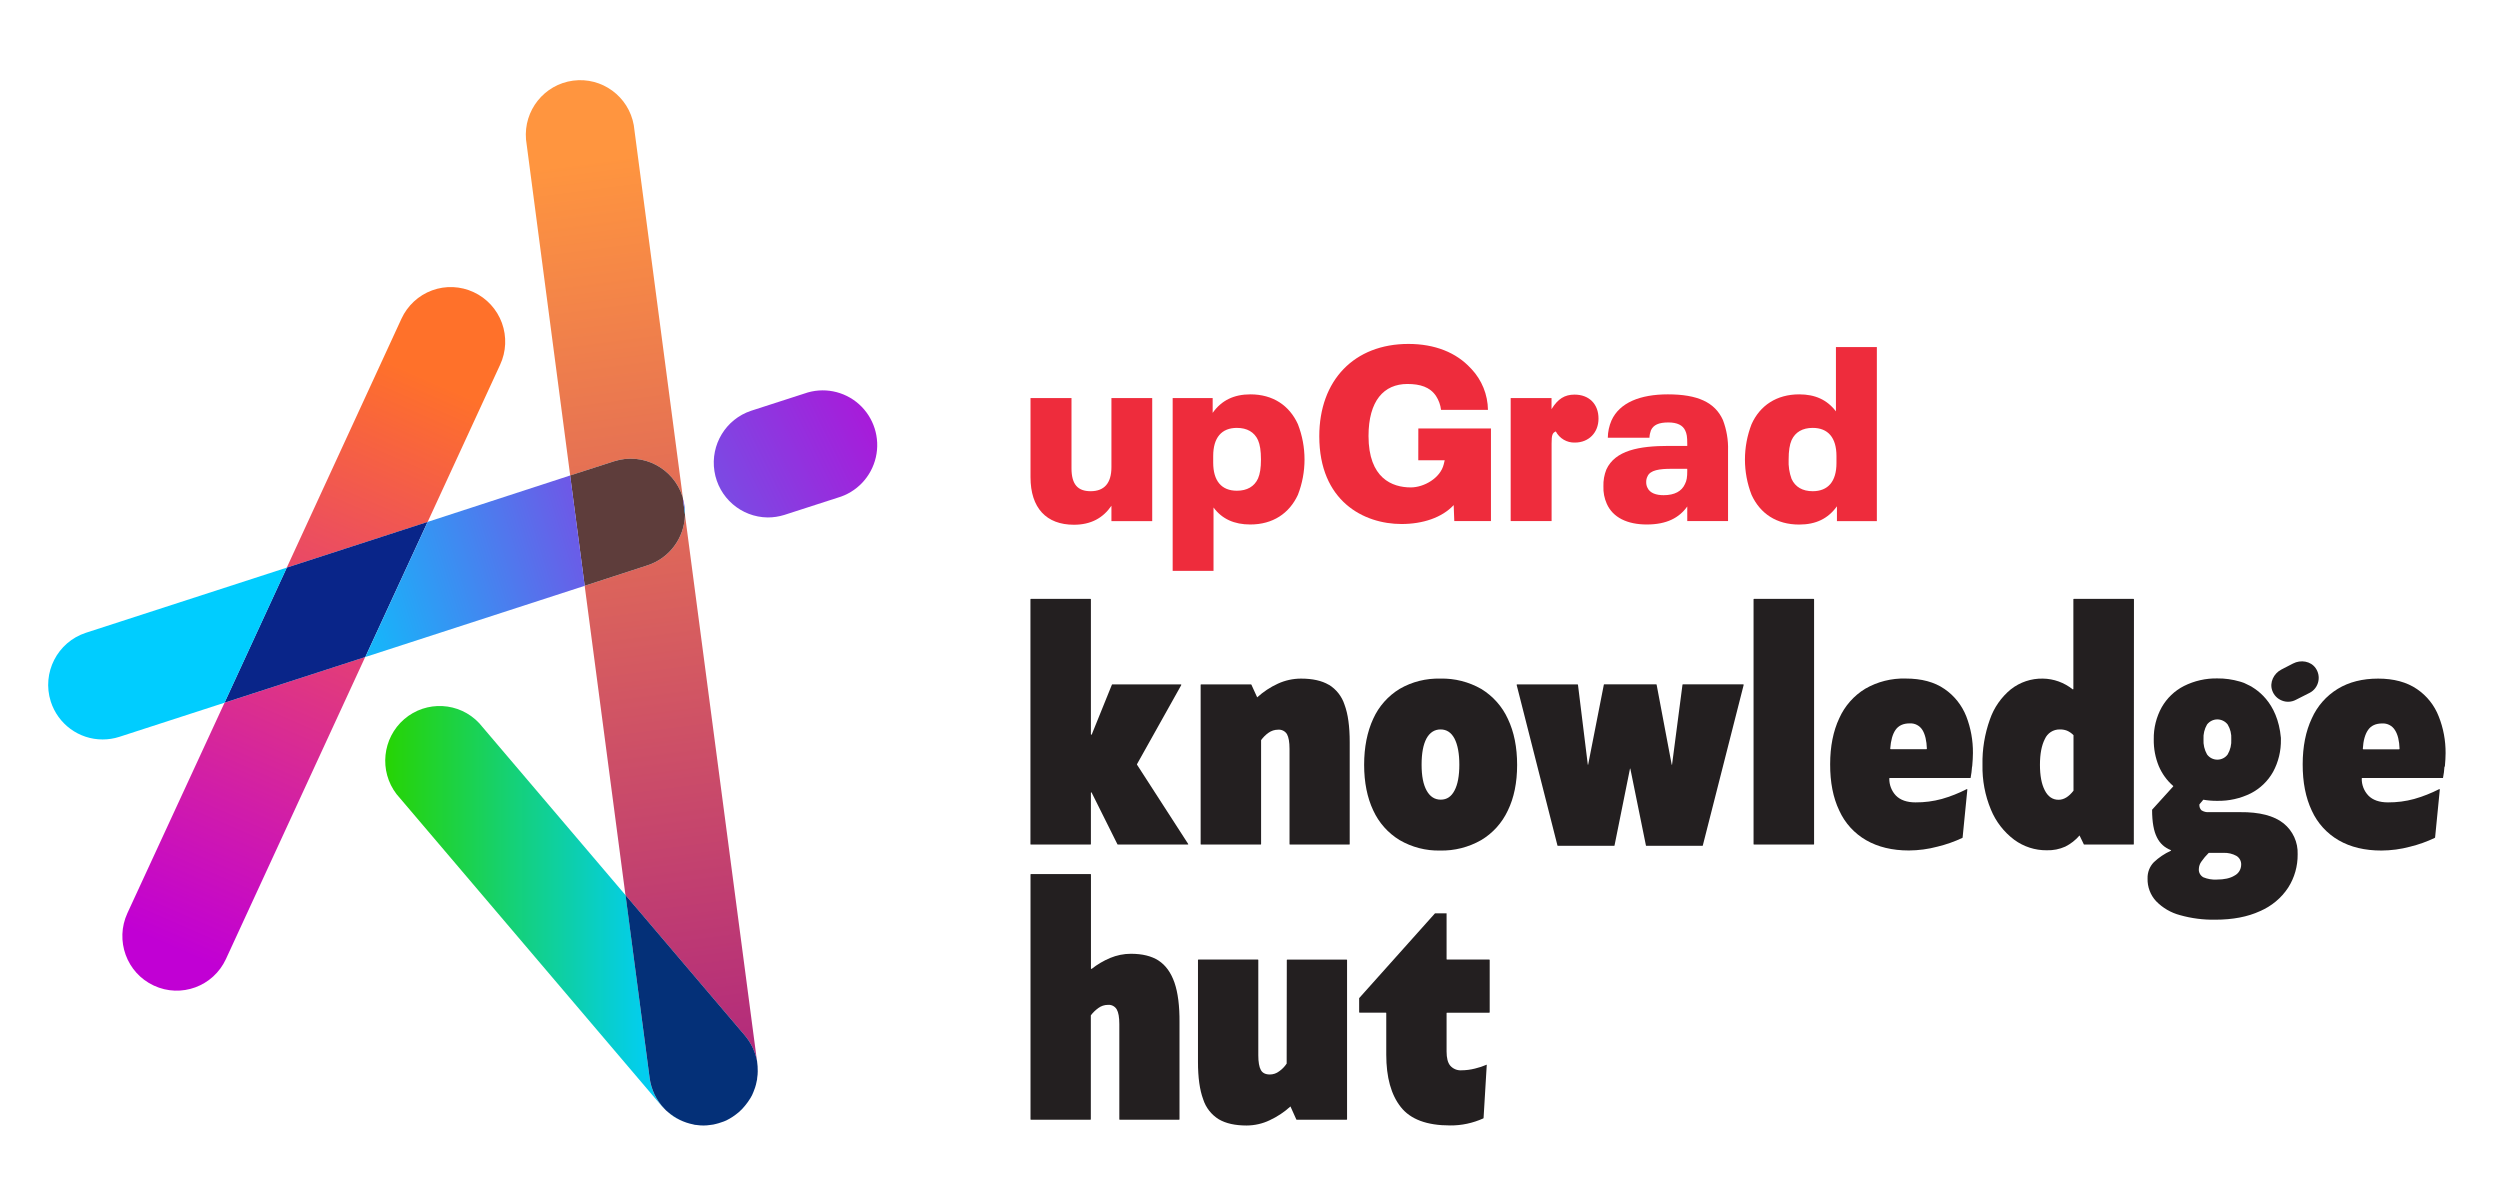 <?xml version="1.0" encoding="UTF-8"?>
<svg xmlns="http://www.w3.org/2000/svg" xmlns:xlink="http://www.w3.org/1999/xlink" width="147" height="70" viewBox="0 0 147 70" version="1.1">
<defs>
<linearGradient id="linear0" gradientUnits="userSpaceOnUse" x1="77.21" y1="416.42" x2="186.41" y2="164.5" gradientTransform="matrix(0.133,0,0,0.134,0,0.037)">
<stop offset="0" style="stop-color:rgb(75.686%,0%,83.137%);stop-opacity:1;"/>
<stop offset="1" style="stop-color:rgb(100%,44.314%,16.471%);stop-opacity:1;"/>
</linearGradient>
<linearGradient id="linear1" gradientUnits="userSpaceOnUse" x1="80.77" y1="417.97" x2="189.98" y2="166.05" gradientTransform="matrix(0.133,0,0,0.134,0,0.037)">
<stop offset="0" style="stop-color:rgb(75.686%,0%,83.137%);stop-opacity:1;"/>
<stop offset="1" style="stop-color:rgb(100%,44.314%,16.471%);stop-opacity:1;"/>
</linearGradient>
<linearGradient id="linear2" gradientUnits="userSpaceOnUse" x1="422.3" y1="163.36" x2="135.16" y2="304.93" gradientTransform="matrix(0.133,0,0,0.134,0,0.037)">
<stop offset="0" style="stop-color:rgb(75.686%,0%,83.137%);stop-opacity:1;"/>
<stop offset="1" style="stop-color:rgb(0%,80.392%,100%);stop-opacity:1;"/>
</linearGradient>
<linearGradient id="linear3" gradientUnits="userSpaceOnUse" x1="257.44" y1="70.34" x2="329.42" y2="621.34" gradientTransform="matrix(0.133,0,0,0.134,0,0.037)">
<stop offset="0" style="stop-color:rgb(100%,58.431%,24.706%);stop-opacity:1;"/>
<stop offset="1" style="stop-color:rgb(58.039%,0%,58.039%);stop-opacity:1;"/>
</linearGradient>
<linearGradient id="linear4" gradientUnits="userSpaceOnUse" x1="257.8" y1="70.29" x2="329.78" y2="621.3" gradientTransform="matrix(0.133,0,0,0.134,0,0.037)">
<stop offset="0" style="stop-color:rgb(100%,58.431%,24.706%);stop-opacity:1;"/>
<stop offset="1" style="stop-color:rgb(58.039%,0%,58.039%);stop-opacity:1;"/>
</linearGradient>
<linearGradient id="linear5" gradientUnits="userSpaceOnUse" x1="169.02" y1="397.16" x2="292.92" y2="397.16" gradientTransform="matrix(0.133,0,0,0.134,0,0.037)">
<stop offset="0" style="stop-color:rgb(15.294%,83.137%,0%);stop-opacity:1;"/>
<stop offset="1" style="stop-color:rgb(0%,80.392%,100%);stop-opacity:1;"/>
</linearGradient>
<linearGradient id="linear6" gradientUnits="userSpaceOnUse" x1="292.66" y1="487.57" x2="299.72" y2="490.02" gradientTransform="matrix(0.133,0,0,0.134,0,0.037)">
<stop offset="0" style="stop-color:rgb(15.294%,83.137%,0%);stop-opacity:1;"/>
<stop offset="1" style="stop-color:rgb(0%,80.392%,100%);stop-opacity:1;"/>
</linearGradient>
<linearGradient id="linear7" gradientUnits="userSpaceOnUse" x1="303.57" y1="220.84" x2="301.26" y2="221.98" gradientTransform="matrix(0.133,0,0,0.134,0,0.037)">
<stop offset="0" style="stop-color:rgb(75.686%,0%,83.137%);stop-opacity:1;"/>
<stop offset="1" style="stop-color:rgb(0%,80.392%,100%);stop-opacity:1;"/>
</linearGradient>
<linearGradient id="linear8" gradientUnits="userSpaceOnUse" x1="353.11" y1="202.34" x2="133.45" y2="271.84" gradientTransform="matrix(0.133,0,0,0.134,0,0.037)">
<stop offset="0" style="stop-color:rgb(75.686%,0%,83.137%);stop-opacity:1;"/>
<stop offset="1" style="stop-color:rgb(0%,80.392%,100%);stop-opacity:1;"/>
</linearGradient>
<linearGradient id="linear9" gradientUnits="userSpaceOnUse" x1="352.88" y1="201.63" x2="133.23" y2="271.13" gradientTransform="matrix(0.133,0,0,0.134,0,0.037)">
<stop offset="0" style="stop-color:rgb(75.686%,0%,83.137%);stop-opacity:1;"/>
<stop offset="1" style="stop-color:rgb(0%,80.392%,100%);stop-opacity:1;"/>
</linearGradient>
</defs>
<g id="surface1">
<path style=" stroke:none;fill-rule:nonzero;fill:url(#linear0);" d="M 7.492 53.691 C 6.75 55.301 7.445 57.211 9.047 57.953 C 10.645 58.699 12.543 58 13.285 56.391 L 21.473 38.633 L 13.203 41.32 Z M 7.492 53.691 "/>
<path style=" stroke:none;fill-rule:nonzero;fill:url(#linear1);" d="M 27.852 17.18 C 27.082 16.82 26.203 16.781 25.406 17.074 C 24.609 17.367 23.961 17.969 23.605 18.742 L 16.863 33.375 L 25.145 30.691 L 29.406 21.449 C 29.766 20.676 29.805 19.793 29.512 18.988 C 29.219 18.188 28.621 17.535 27.852 17.18 Z M 27.852 17.18 "/>
<path style=" stroke:none;fill-rule:nonzero;fill:url(#linear2);" d="M 45.145 30.426 C 43.578 30.41 42.25 29.262 42.008 27.703 C 41.766 26.148 42.68 24.645 44.168 24.152 L 47.297 23.141 C 48.398 22.746 49.629 22.984 50.504 23.762 C 51.379 24.543 51.762 25.742 51.5 26.887 C 51.238 28.035 50.375 28.945 49.25 29.266 L 46.121 30.277 C 45.805 30.375 45.477 30.426 45.145 30.426 Z M 45.145 30.426 "/>
<path style=" stroke:none;fill-rule:nonzero;fill:url(#linear3);" d="M 40.133 29.195 C 40.145 29.227 40.152 29.262 40.156 29.293 L 37.266 7.359 C 36.965 5.668 35.391 4.516 33.695 4.742 C 32 4.969 30.781 6.492 30.93 8.207 L 33.527 27.957 L 36.117 27.121 C 37.797 26.586 39.59 27.512 40.133 29.195 Z M 40.133 29.195 "/>
<path style=" stroke:none;fill-rule:nonzero;fill:url(#linear4);" d="M 40.277 30.277 C 40.242 31.641 39.352 32.832 38.062 33.246 L 34.379 34.445 L 36.777 52.633 L 43.789 60.879 C 44.156 61.312 44.406 61.836 44.512 62.398 Z M 40.277 30.277 "/>
<path style=" stroke:none;fill-rule:nonzero;fill:url(#linear5);" d="M 39.066 65.199 C 39.02 65.16 38.973 65.117 38.934 65.066 L 23.316 46.695 C 22.277 45.34 22.477 43.402 23.77 42.285 C 25.066 41.172 27.004 41.273 28.176 42.52 L 36.785 52.641 L 38.199 63.395 C 38.289 64.074 38.594 64.707 39.066 65.199 Z M 39.066 65.199 "/>
<path style=" stroke:none;fill-rule:nonzero;fill:rgb(1.569%,18.824%,47.059%);fill-opacity:1;" d="M 44.555 63 C 44.555 63.125 44.543 63.25 44.523 63.375 C 44.523 63.441 44.512 63.512 44.492 63.578 C 44.469 63.707 44.438 63.836 44.395 63.961 C 44.367 64.047 44.336 64.129 44.301 64.211 C 44.254 64.34 44.191 64.465 44.117 64.582 C 44.023 64.734 43.922 64.875 43.809 65.012 C 43.699 65.152 43.574 65.281 43.438 65.398 C 43.215 65.586 42.973 65.75 42.711 65.879 C 42.609 65.926 42.508 65.965 42.402 65.996 C 42.309 66.031 42.211 66.059 42.117 66.082 C 42 66.117 41.883 66.137 41.762 66.148 C 41.633 66.168 41.496 66.18 41.363 66.18 C 41.223 66.18 41.086 66.168 40.949 66.148 C 40.887 66.148 40.824 66.137 40.766 66.117 C 40.215 66.008 39.699 65.758 39.273 65.387 C 39.199 65.332 39.133 65.266 39.07 65.195 C 38.594 64.703 38.289 64.066 38.199 63.387 L 36.781 52.633 L 43.793 60.879 C 44.16 61.312 44.41 61.836 44.516 62.398 C 44.543 62.598 44.559 62.797 44.555 63 Z M 44.555 63 "/>
<path style=" stroke:none;fill-rule:nonzero;fill:url(#linear6);" d="M 39.922 65.828 C 39.684 65.715 39.465 65.566 39.27 65.387 C 39.469 65.562 39.688 65.707 39.922 65.828 Z M 39.922 65.828 "/>
<path style=" stroke:none;fill-rule:nonzero;fill:rgb(3.529%,14.51%,53.725%);fill-opacity:1;" d="M 25.145 30.688 L 21.48 38.633 L 13.199 41.32 L 16.863 33.375 Z M 25.145 30.688 "/>
<path style=" stroke:none;fill-rule:nonzero;fill:rgb(36.863%,23.922%,23.137%);fill-opacity:1;" d="M 40.277 30.258 L 40.277 30.277 C 40.242 31.641 39.352 32.832 38.062 33.246 L 34.379 34.445 L 33.523 27.957 L 36.117 27.121 C 37.797 26.586 39.594 27.512 40.133 29.199 C 40.145 29.23 40.152 29.262 40.156 29.293 L 40.156 29.305 Z M 40.277 30.258 "/>
<path style=" stroke:none;fill-rule:nonzero;fill:url(#linear7);" d="M 40.277 30.258 L 40.145 29.305 C 40.246 29.613 40.293 29.934 40.277 30.258 Z M 40.277 30.258 "/>
<path style=" stroke:none;fill-rule:nonzero;fill:url(#linear8);" d="M 2.984 41.246 C 3.41 42.578 4.641 43.48 6.031 43.48 C 6.363 43.48 6.695 43.43 7.012 43.328 L 13.203 41.32 L 16.867 33.375 L 5.051 37.207 C 3.375 37.754 2.449 39.559 2.984 41.246 Z M 2.984 41.246 "/>
<path style=" stroke:none;fill-rule:nonzero;fill:url(#linear9);" d="M 33.527 27.957 L 25.145 30.688 L 21.48 38.633 L 34.383 34.445 Z M 33.527 27.957 "/>
<path style=" stroke:none;fill-rule:nonzero;fill:rgb(13.725%,12.157%,12.549%);fill-opacity:1;" d="M 136.32 40.055 C 136.262 40.348 136.074 40.602 135.809 40.738 L 134.992 41.152 C 134.738 41.285 134.438 41.301 134.172 41.191 C 133.906 41.086 133.699 40.871 133.605 40.598 C 133.438 40.125 133.699 39.602 134.141 39.371 L 134.828 39.016 C 135.285 38.777 135.875 38.871 136.164 39.293 C 136.316 39.516 136.375 39.789 136.32 40.055 Z M 136.32 40.055 "/>
<path style=" stroke:none;fill-rule:nonzero;fill:rgb(13.725%,12.157%,12.549%);fill-opacity:1;" d="M 65.707 49.648 L 64.191 46.609 C 64.191 46.598 64.176 46.59 64.164 46.59 C 64.148 46.594 64.141 46.609 64.145 46.621 L 64.145 49.633 C 64.145 49.648 64.133 49.66 64.117 49.66 L 60.613 49.66 C 60.598 49.66 60.59 49.648 60.59 49.633 L 60.59 35.242 C 60.59 35.227 60.598 35.215 60.613 35.215 L 64.117 35.215 C 64.133 35.215 64.145 35.227 64.145 35.242 L 64.145 43.176 C 64.145 43.188 64.152 43.199 64.164 43.199 C 64.176 43.203 64.188 43.195 64.195 43.188 L 65.379 40.262 C 65.383 40.25 65.395 40.242 65.402 40.242 L 69.438 40.242 C 69.445 40.242 69.453 40.25 69.457 40.258 C 69.465 40.266 69.465 40.277 69.457 40.285 L 66.855 44.934 C 66.852 44.941 66.852 44.953 66.855 44.961 L 69.863 49.621 C 69.871 49.629 69.871 49.641 69.867 49.648 C 69.863 49.656 69.852 49.66 69.844 49.66 L 65.73 49.66 C 65.723 49.66 65.711 49.656 65.707 49.648 Z M 65.707 49.648 "/>
<path style=" stroke:none;fill-rule:nonzero;fill:rgb(13.725%,12.157%,12.549%);fill-opacity:1;" d="M 78.137 40.262 C 78.574 40.531 78.902 40.949 79.059 41.438 C 79.262 41.98 79.363 42.715 79.363 43.641 L 79.363 49.633 C 79.363 49.648 79.352 49.66 79.336 49.66 L 75.852 49.66 C 75.836 49.66 75.824 49.648 75.824 49.633 L 75.824 44.035 C 75.824 43.633 75.773 43.352 75.676 43.172 C 75.566 42.988 75.359 42.887 75.148 42.906 C 74.949 42.906 74.754 42.969 74.59 43.086 C 74.422 43.203 74.273 43.352 74.152 43.52 L 74.152 49.633 C 74.152 49.648 74.141 49.66 74.125 49.66 L 70.625 49.66 C 70.609 49.66 70.598 49.648 70.598 49.633 L 70.598 40.27 C 70.598 40.254 70.609 40.242 70.625 40.242 L 73.559 40.242 C 73.566 40.242 73.578 40.25 73.582 40.258 L 73.922 41.004 C 74.285 40.676 74.695 40.402 75.141 40.199 C 75.566 40.004 76.031 39.902 76.5 39.902 C 77.176 39.902 77.723 40.023 78.133 40.266 "/>
<path style=" stroke:none;fill-rule:nonzero;fill:rgb(13.725%,12.157%,12.549%);fill-opacity:1;" d="M 82.293 49.395 C 81.613 48.98 81.078 48.375 80.746 47.652 C 80.391 46.898 80.211 46.004 80.211 44.969 C 80.211 43.934 80.391 43.031 80.746 42.262 C 81.074 41.535 81.617 40.922 82.297 40.508 C 83.023 40.086 83.855 39.879 84.691 39.902 C 85.535 39.879 86.371 40.094 87.102 40.512 C 87.785 40.93 88.332 41.543 88.664 42.273 C 89.027 43.035 89.207 43.938 89.207 44.98 C 89.207 46.023 89.023 46.914 88.66 47.66 C 88.32 48.387 87.773 48.996 87.086 49.402 C 86.352 49.82 85.52 50.031 84.676 50.012 C 83.84 50.031 83.016 49.816 82.293 49.395 M 85.527 46.48 C 85.715 46.125 85.809 45.617 85.809 44.965 C 85.809 44.312 85.715 43.797 85.523 43.426 C 85.332 43.066 85.059 42.891 84.703 42.891 C 84.352 42.891 84.07 43.07 83.875 43.426 C 83.684 43.785 83.59 44.297 83.59 44.965 C 83.59 45.633 83.688 46.125 83.883 46.48 C 84.078 46.836 84.355 47.02 84.715 47.02 C 85.074 47.02 85.34 46.84 85.527 46.48 "/>
<path style=" stroke:none;fill-rule:nonzero;fill:rgb(13.725%,12.157%,12.549%);fill-opacity:1;" d="M 102.527 40.277 L 100.125 49.715 C 100.121 49.727 100.113 49.734 100.102 49.734 L 96.805 49.734 C 96.793 49.734 96.781 49.727 96.781 49.715 L 95.863 45.195 L 95.844 45.195 L 94.934 49.715 C 94.93 49.727 94.922 49.734 94.906 49.734 L 91.605 49.734 C 91.594 49.734 91.582 49.727 91.578 49.715 L 89.18 40.277 C 89.176 40.27 89.18 40.258 89.184 40.254 C 89.188 40.246 89.195 40.242 89.203 40.242 L 92.758 40.242 C 92.77 40.242 92.781 40.254 92.785 40.266 L 93.363 44.961 L 93.395 44.969 L 93.383 44.961 L 94.305 40.262 C 94.305 40.25 94.316 40.238 94.328 40.238 L 97.383 40.238 C 97.398 40.238 97.406 40.25 97.41 40.262 L 98.297 44.965 L 98.305 44.973 L 98.316 44.965 L 98.93 40.262 C 98.934 40.25 98.941 40.238 98.957 40.238 L 102.5 40.238 C 102.512 40.238 102.52 40.242 102.523 40.25 C 102.527 40.258 102.531 40.27 102.527 40.277 Z M 102.527 40.277 "/>
<path style=" stroke:none;fill-rule:nonzero;fill:rgb(13.725%,12.157%,12.549%);fill-opacity:1;" d="M 103.137 35.215 L 106.641 35.215 C 106.652 35.215 106.668 35.227 106.668 35.242 L 106.668 49.633 C 106.668 49.648 106.652 49.66 106.641 49.66 L 103.137 49.66 C 103.121 49.66 103.109 49.648 103.109 49.633 L 103.109 35.242 C 103.109 35.227 103.121 35.215 103.137 35.215 Z M 103.137 35.215 "/>
<path style=" stroke:none;fill-rule:nonzero;fill:rgb(13.725%,12.157%,12.549%);fill-opacity:1;" d="M 115.957 45.074 C 115.941 45.301 115.914 45.523 115.871 45.746 L 111.117 45.746 C 111.102 45.746 111.09 45.762 111.09 45.777 C 111.086 46.148 111.223 46.508 111.477 46.777 C 111.738 47.043 112.121 47.18 112.633 47.18 C 113.156 47.184 113.672 47.117 114.176 46.98 C 114.684 46.836 115.172 46.641 115.641 46.402 C 115.652 46.398 115.66 46.398 115.668 46.402 C 115.676 46.406 115.68 46.418 115.68 46.426 L 115.402 49.242 C 115.402 49.25 115.398 49.258 115.391 49.266 C 114.922 49.488 114.43 49.66 113.93 49.781 C 113.379 49.93 112.812 50.004 112.242 50.008 C 111.266 50.008 110.426 49.805 109.727 49.402 C 109.035 49.004 108.48 48.395 108.148 47.66 C 107.785 46.902 107.609 45.992 107.613 44.934 C 107.613 43.891 107.793 42.992 108.148 42.234 C 108.469 41.516 109 40.91 109.672 40.5 C 110.395 40.082 111.219 39.875 112.051 39.898 C 112.984 39.898 113.746 40.102 114.336 40.512 C 114.914 40.906 115.359 41.469 115.617 42.121 C 115.883 42.809 116.016 43.543 116.008 44.281 C 116.008 44.496 115.992 44.758 115.965 45.07 M 113.273 44.051 C 113.289 44.051 113.301 44.039 113.301 44.023 C 113.285 43.555 113.199 43.188 113.043 42.93 C 112.883 42.668 112.594 42.516 112.289 42.535 C 111.91 42.535 111.633 42.664 111.457 42.918 C 111.285 43.164 111.18 43.535 111.145 44.02 C 111.145 44.027 111.148 44.035 111.152 44.043 C 111.16 44.047 111.168 44.051 111.176 44.051 Z M 113.273 44.051 "/>
<path style=" stroke:none;fill-rule:nonzero;fill:rgb(13.725%,12.157%,12.549%);fill-opacity:1;" d="M 125.477 35.242 L 125.469 49.637 C 125.469 49.648 125.457 49.66 125.441 49.66 L 122.535 49.66 L 122.277 49.125 C 122.043 49.398 121.758 49.621 121.438 49.781 C 121.094 49.934 120.723 50.008 120.348 49.996 C 119.664 50.004 118.992 49.785 118.438 49.379 C 117.828 48.922 117.355 48.309 117.066 47.605 C 116.719 46.773 116.551 45.875 116.57 44.973 C 116.551 44.066 116.699 43.164 117.004 42.309 C 117.242 41.613 117.672 40.996 118.238 40.531 C 118.777 40.109 119.441 39.887 120.121 39.902 C 120.758 39.91 121.371 40.133 121.871 40.531 C 121.879 40.535 121.891 40.539 121.898 40.535 C 121.906 40.531 121.914 40.52 121.914 40.512 L 121.914 35.242 C 121.914 35.234 121.914 35.23 121.922 35.223 C 121.926 35.219 121.934 35.215 121.938 35.215 L 125.449 35.215 C 125.465 35.215 125.477 35.227 125.477 35.242 Z M 121.922 46.492 L 121.922 43.227 C 121.809 43.113 121.68 43.023 121.535 42.961 C 121.398 42.91 121.254 42.887 121.109 42.891 C 120.734 42.887 120.391 43.105 120.238 43.453 C 120.047 43.824 119.949 44.332 119.949 44.969 C 119.949 45.605 120.043 46.105 120.23 46.465 C 120.418 46.84 120.691 47.027 121.043 47.027 C 121.355 47.027 121.648 46.848 121.922 46.492 "/>
<path style=" stroke:none;fill-rule:nonzero;fill:rgb(13.725%,12.157%,12.549%);fill-opacity:1;" d="M 134.27 48.41 C 133.719 47.969 132.863 47.742 131.711 47.754 L 129.895 47.754 C 129.738 47.77 129.578 47.73 129.445 47.645 C 129.355 47.555 129.312 47.426 129.324 47.297 L 129.555 47.023 C 129.824 47.07 130.102 47.094 130.375 47.09 C 131.059 47.102 131.734 46.953 132.348 46.648 C 132.895 46.367 133.352 45.93 133.656 45.387 C 133.973 44.805 134.129 44.148 134.117 43.484 L 134.117 43.418 C 134.117 43.41 134.117 43.398 134.117 43.387 C 133.926 41.266 132.66 40.465 132.039 40.199 C 132.012 40.184 131.98 40.168 131.949 40.156 C 131.898 40.137 131.844 40.121 131.793 40.102 C 131.762 40.09 131.73 40.082 131.699 40.074 C 131.27 39.949 130.828 39.887 130.379 39.891 C 129.699 39.879 129.027 40.031 128.418 40.336 C 127.871 40.613 127.414 41.051 127.109 41.586 C 126.789 42.164 126.629 42.816 126.641 43.48 C 126.633 44.02 126.734 44.555 126.938 45.051 C 127.129 45.496 127.414 45.895 127.781 46.211 C 127.785 46.215 127.789 46.219 127.789 46.227 C 127.789 46.234 127.785 46.242 127.781 46.246 L 126.551 47.602 C 126.547 47.605 126.543 47.613 126.543 47.621 C 126.543 48.336 126.641 48.879 126.832 49.246 C 127 49.59 127.289 49.852 127.641 49.984 C 127.652 49.984 127.66 49.996 127.66 50.004 C 127.66 50.016 127.652 50.023 127.641 50.027 C 127.273 50.195 126.938 50.422 126.645 50.699 C 126.398 50.953 126.266 51.297 126.277 51.652 C 126.262 52.148 126.445 52.633 126.781 52.992 C 127.168 53.387 127.648 53.668 128.18 53.809 C 128.855 54 129.555 54.09 130.254 54.078 C 131.285 54.078 132.164 53.91 132.891 53.574 C 133.562 53.285 134.141 52.809 134.543 52.195 C 134.918 51.609 135.109 50.93 135.102 50.234 C 135.129 49.527 134.82 48.852 134.27 48.41 Z M 129.773 42.602 C 129.918 42.414 130.141 42.301 130.379 42.301 C 130.617 42.301 130.844 42.414 130.988 42.602 C 131.145 42.863 131.219 43.164 131.199 43.469 C 131.219 43.781 131.145 44.09 130.988 44.359 C 130.848 44.555 130.621 44.668 130.379 44.668 C 130.141 44.668 129.914 44.555 129.773 44.359 C 129.621 44.09 129.547 43.781 129.566 43.469 C 129.547 43.168 129.621 42.863 129.773 42.602 Z M 131.391 51.484 C 131.141 51.641 130.789 51.719 130.34 51.719 C 130.074 51.734 129.809 51.688 129.559 51.586 C 129.379 51.488 129.273 51.293 129.293 51.09 C 129.297 50.934 129.352 50.781 129.445 50.656 C 129.57 50.477 129.711 50.309 129.867 50.156 C 129.875 50.152 129.879 50.148 129.887 50.148 L 130.746 50.148 C 131.008 50.137 131.27 50.199 131.5 50.324 C 131.684 50.434 131.793 50.637 131.781 50.852 C 131.777 51.117 131.629 51.363 131.391 51.484 Z M 131.391 51.484 "/>
<path style=" stroke:none;fill-rule:nonzero;fill:rgb(13.725%,12.157%,12.549%);fill-opacity:1;" d="M 143.734 45.074 C 143.723 45.301 143.691 45.523 143.648 45.746 L 138.898 45.746 C 138.883 45.746 138.871 45.762 138.871 45.777 C 138.863 46.148 139.004 46.508 139.258 46.777 C 139.516 47.043 139.902 47.18 140.414 47.18 C 140.934 47.184 141.453 47.117 141.953 46.98 C 142.461 46.836 142.953 46.641 143.422 46.402 C 143.43 46.398 143.441 46.398 143.449 46.402 C 143.457 46.406 143.461 46.418 143.461 46.426 L 143.184 49.242 C 143.18 49.25 143.176 49.258 143.168 49.266 C 142.703 49.488 142.215 49.664 141.715 49.785 C 141.164 49.934 140.598 50.008 140.027 50.012 C 139.051 50.012 138.211 49.812 137.516 49.41 C 136.82 49.008 136.266 48.398 135.934 47.668 C 135.574 46.906 135.395 46 135.398 44.938 C 135.398 43.898 135.578 42.996 135.934 42.242 C 136.254 41.52 136.789 40.914 137.461 40.504 C 138.121 40.102 138.914 39.902 139.836 39.902 C 140.758 39.902 141.52 40.109 142.121 40.52 C 142.699 40.914 143.145 41.473 143.398 42.129 C 143.672 42.816 143.805 43.547 143.801 44.285 C 143.801 44.5 143.785 44.766 143.758 45.078 M 141.066 44.059 C 141.082 44.055 141.094 44.043 141.094 44.027 C 141.078 43.559 140.992 43.195 140.828 42.938 C 140.668 42.672 140.379 42.523 140.074 42.539 C 139.695 42.539 139.418 42.668 139.242 42.922 C 139.066 43.176 138.961 43.543 138.934 44.027 C 138.934 44.035 138.934 44.043 138.941 44.047 C 138.945 44.055 138.953 44.059 138.961 44.059 Z M 141.066 44.059 "/>
<path style=" stroke:none;fill-rule:nonzero;fill:rgb(13.725%,12.157%,12.549%);fill-opacity:1;" d="M 68.125 56.484 C 68.539 56.754 68.852 57.184 69.059 57.777 C 69.262 58.367 69.363 59.152 69.355 60.125 L 69.355 65.812 C 69.355 65.828 69.344 65.84 69.328 65.84 L 65.84 65.84 C 65.836 65.84 65.828 65.836 65.824 65.832 C 65.82 65.828 65.816 65.82 65.816 65.812 L 65.816 60.215 C 65.816 59.812 65.766 59.531 65.664 59.352 C 65.555 59.168 65.352 59.066 65.141 59.086 C 64.941 59.086 64.746 59.152 64.586 59.27 C 64.418 59.391 64.266 59.535 64.141 59.703 C 64.137 59.707 64.137 59.715 64.141 59.719 L 64.141 65.812 C 64.141 65.828 64.129 65.84 64.113 65.84 L 60.617 65.84 C 60.605 65.84 60.594 65.828 60.594 65.812 L 60.594 51.422 C 60.594 51.406 60.605 51.395 60.617 51.395 L 64.121 51.395 C 64.129 51.395 64.137 51.398 64.141 51.402 C 64.145 51.406 64.148 51.414 64.148 51.422 L 64.148 56.949 C 64.148 56.957 64.156 56.965 64.164 56.973 C 64.172 56.977 64.184 56.973 64.191 56.969 C 64.523 56.707 64.887 56.492 65.277 56.328 C 65.664 56.168 66.078 56.082 66.496 56.082 C 67.168 56.082 67.711 56.215 68.129 56.484 "/>
<path style=" stroke:none;fill-rule:nonzero;fill:rgb(13.725%,12.157%,12.549%);fill-opacity:1;" d="M 79.207 56.449 L 79.207 65.812 C 79.207 65.828 79.195 65.84 79.18 65.84 L 76.246 65.84 C 76.234 65.84 76.227 65.832 76.223 65.824 L 75.879 65.059 C 75.516 65.391 75.102 65.664 74.656 65.871 C 74.234 66.074 73.773 66.176 73.305 66.18 C 72.629 66.18 72.082 66.059 71.668 65.816 C 71.23 65.547 70.902 65.129 70.746 64.637 C 70.543 64.09 70.441 63.359 70.441 62.441 L 70.441 56.449 C 70.441 56.434 70.453 56.422 70.469 56.422 L 73.961 56.422 C 73.977 56.422 73.988 56.434 73.988 56.449 L 73.988 62.047 C 73.988 62.449 74.039 62.738 74.137 62.914 C 74.23 63.09 74.41 63.18 74.668 63.18 C 74.867 63.18 75.059 63.113 75.215 62.992 C 75.391 62.871 75.539 62.715 75.656 62.539 L 75.664 56.453 C 75.664 56.438 75.676 56.426 75.691 56.426 L 79.184 56.426 C 79.195 56.426 79.203 56.438 79.207 56.449 Z M 79.207 56.449 "/>
<path style=" stroke:none;fill-rule:nonzero;fill:rgb(13.725%,12.157%,12.549%);fill-opacity:1;" d="M 84.371 53.711 C 84.379 53.703 84.387 53.703 84.395 53.703 L 85.059 53.703 L 85.059 56.395 C 85.059 56.41 85.07 56.422 85.086 56.422 L 87.566 56.422 C 87.582 56.422 87.594 56.434 87.594 56.449 L 87.594 59.52 C 87.594 59.535 87.582 59.547 87.566 59.547 L 85.082 59.547 C 85.078 59.547 85.07 59.547 85.066 59.555 C 85.059 59.559 85.059 59.566 85.059 59.57 L 85.059 61.824 C 85.059 62.211 85.129 62.492 85.277 62.664 C 85.441 62.848 85.68 62.949 85.926 62.934 C 86.195 62.934 86.465 62.898 86.727 62.832 C 86.965 62.777 87.195 62.699 87.422 62.602 L 87.234 65.738 C 87.234 65.746 87.227 65.758 87.219 65.762 C 86.602 66.039 85.934 66.184 85.258 66.176 C 83.898 66.176 82.934 65.816 82.367 65.094 C 81.797 64.375 81.512 63.348 81.512 62.012 L 81.512 59.57 C 81.512 59.562 81.508 59.555 81.504 59.551 C 81.496 59.547 81.492 59.543 81.484 59.543 L 79.945 59.543 C 79.93 59.543 79.918 59.531 79.918 59.516 L 79.918 58.711 C 79.918 58.707 79.918 58.699 79.918 58.691 Z M 84.371 53.711 "/>
<path style=" stroke:none;fill-rule:nonzero;fill:rgb(93.333%,17.255%,23.529%);fill-opacity:1;" d="M 65.352 27.465 C 65.352 28.422 64.922 28.883 64.129 28.883 C 63.379 28.883 63.004 28.492 63.004 27.535 L 63.004 23.406 L 60.594 23.406 L 60.594 28.059 C 60.594 29.871 61.527 30.855 63.145 30.855 C 64.156 30.855 64.863 30.453 65.352 29.738 L 65.352 30.641 L 67.75 30.641 L 67.75 23.406 L 65.352 23.406 Z M 65.352 27.465 "/>
<path style=" stroke:none;fill-rule:nonzero;fill:rgb(93.333%,17.255%,23.529%);fill-opacity:1;" d="M 73.523 23.188 C 72.559 23.188 71.824 23.539 71.305 24.277 L 71.305 23.406 L 68.953 23.406 L 68.953 33.566 L 71.355 33.566 L 71.355 29.84 C 71.859 30.523 72.582 30.84 73.516 30.84 C 74.844 30.84 75.809 30.188 76.316 29.098 C 76.836 27.762 76.836 26.277 76.316 24.941 C 75.816 23.844 74.852 23.188 73.523 23.188 Z M 73.973 28.133 C 73.758 28.609 73.324 28.855 72.73 28.855 C 71.824 28.855 71.336 28.277 71.336 27.203 L 71.336 26.812 C 71.336 25.738 71.824 25.16 72.73 25.16 C 73.324 25.16 73.758 25.406 73.973 25.883 C 74.086 26.145 74.145 26.508 74.145 27.016 C 74.145 27.523 74.086 27.871 73.973 28.133 Z M 73.973 28.133 "/>
<path style=" stroke:none;fill-rule:nonzero;fill:rgb(93.333%,17.255%,23.529%);fill-opacity:1;" d="M 92.582 23.203 C 92.008 23.203 91.602 23.449 91.23 24.059 L 91.23 23.406 L 88.828 23.406 L 88.828 30.637 L 91.234 30.637 L 91.234 26.078 C 91.234 25.574 91.281 25.457 91.48 25.367 C 91.703 25.785 92.137 26.039 92.605 26.023 C 93.426 26.023 93.992 25.43 93.992 24.617 C 93.996 23.77 93.449 23.203 92.582 23.203 Z M 92.582 23.203 "/>
<path style=" stroke:none;fill-rule:nonzero;fill:rgb(93.333%,17.255%,23.529%);fill-opacity:1;" d="M 98.07 23.188 C 96.457 23.188 95.23 23.668 94.754 24.727 C 94.617 25.047 94.543 25.391 94.539 25.738 L 96.988 25.738 C 96.992 25.59 97.023 25.445 97.074 25.305 C 97.219 24.984 97.535 24.84 98.098 24.84 C 98.617 24.84 98.949 25 99.094 25.32 C 99.18 25.508 99.211 25.668 99.211 26.102 L 99.211 26.219 L 98.129 26.219 C 96.371 26.219 94.969 26.484 94.453 27.609 C 94.328 27.922 94.27 28.258 94.281 28.594 C 94.266 28.949 94.336 29.301 94.48 29.625 C 94.84 30.434 95.691 30.84 96.832 30.84 C 98 30.84 98.734 30.449 99.211 29.781 L 99.211 30.637 L 101.609 30.637 L 101.609 26.48 C 101.629 25.875 101.523 25.266 101.309 24.699 C 100.836 23.652 99.816 23.188 98.07 23.188 Z M 99.211 27.668 C 99.211 28.059 99.18 28.262 99.074 28.465 C 98.887 28.883 98.469 29.117 97.82 29.117 C 97.391 29.117 97.016 29 96.871 28.68 C 96.816 28.574 96.793 28.453 96.797 28.332 C 96.797 28.223 96.82 28.113 96.871 28.016 C 97.027 27.637 97.59 27.566 98.281 27.566 L 99.207 27.566 Z M 99.211 27.668 "/>
<path style=" stroke:none;fill-rule:nonzero;fill:rgb(93.333%,17.255%,23.529%);fill-opacity:1;" d="M 107.953 20.406 L 107.953 24.188 C 107.434 23.508 106.73 23.188 105.793 23.188 C 104.465 23.188 103.484 23.844 102.992 24.941 C 102.473 26.281 102.473 27.762 102.992 29.098 C 103.496 30.199 104.457 30.844 105.793 30.844 C 106.773 30.844 107.492 30.496 108.012 29.77 L 108.012 30.641 L 110.359 30.641 L 110.359 20.406 Z M 107.984 27.234 C 107.984 28.305 107.492 28.883 106.586 28.883 C 105.992 28.883 105.562 28.637 105.344 28.16 C 105.211 27.793 105.152 27.406 105.172 27.016 C 105.172 26.508 105.23 26.145 105.344 25.883 C 105.562 25.406 105.992 25.16 106.586 25.16 C 107.492 25.16 107.984 25.738 107.984 26.812 Z M 107.984 27.234 "/>
<path style=" stroke:none;fill-rule:nonzero;fill:rgb(93.333%,17.255%,23.529%);fill-opacity:1;" d="M 83.395 27.062 L 84.949 27.062 L 84.891 27.305 C 84.695 28.109 83.734 28.66 82.953 28.66 C 81.871 28.66 80.469 28.133 80.469 25.637 C 80.469 23.566 81.371 22.578 82.754 22.578 C 83.508 22.578 84.086 22.758 84.438 23.285 C 84.598 23.531 84.699 23.809 84.734 24.102 L 87.492 24.102 C 87.48 23.203 87.133 22.348 86.52 21.695 L 86.473 21.648 C 85.633 20.734 84.375 20.223 82.816 20.223 C 79.633 20.223 77.574 22.355 77.574 25.652 C 77.574 29.461 80.18 30.812 82.41 30.812 C 83.66 30.812 84.789 30.438 85.477 29.699 L 85.512 30.637 L 87.668 30.637 L 87.668 25.195 L 83.398 25.195 Z M 83.395 27.062 "/>
</g>
</svg>
